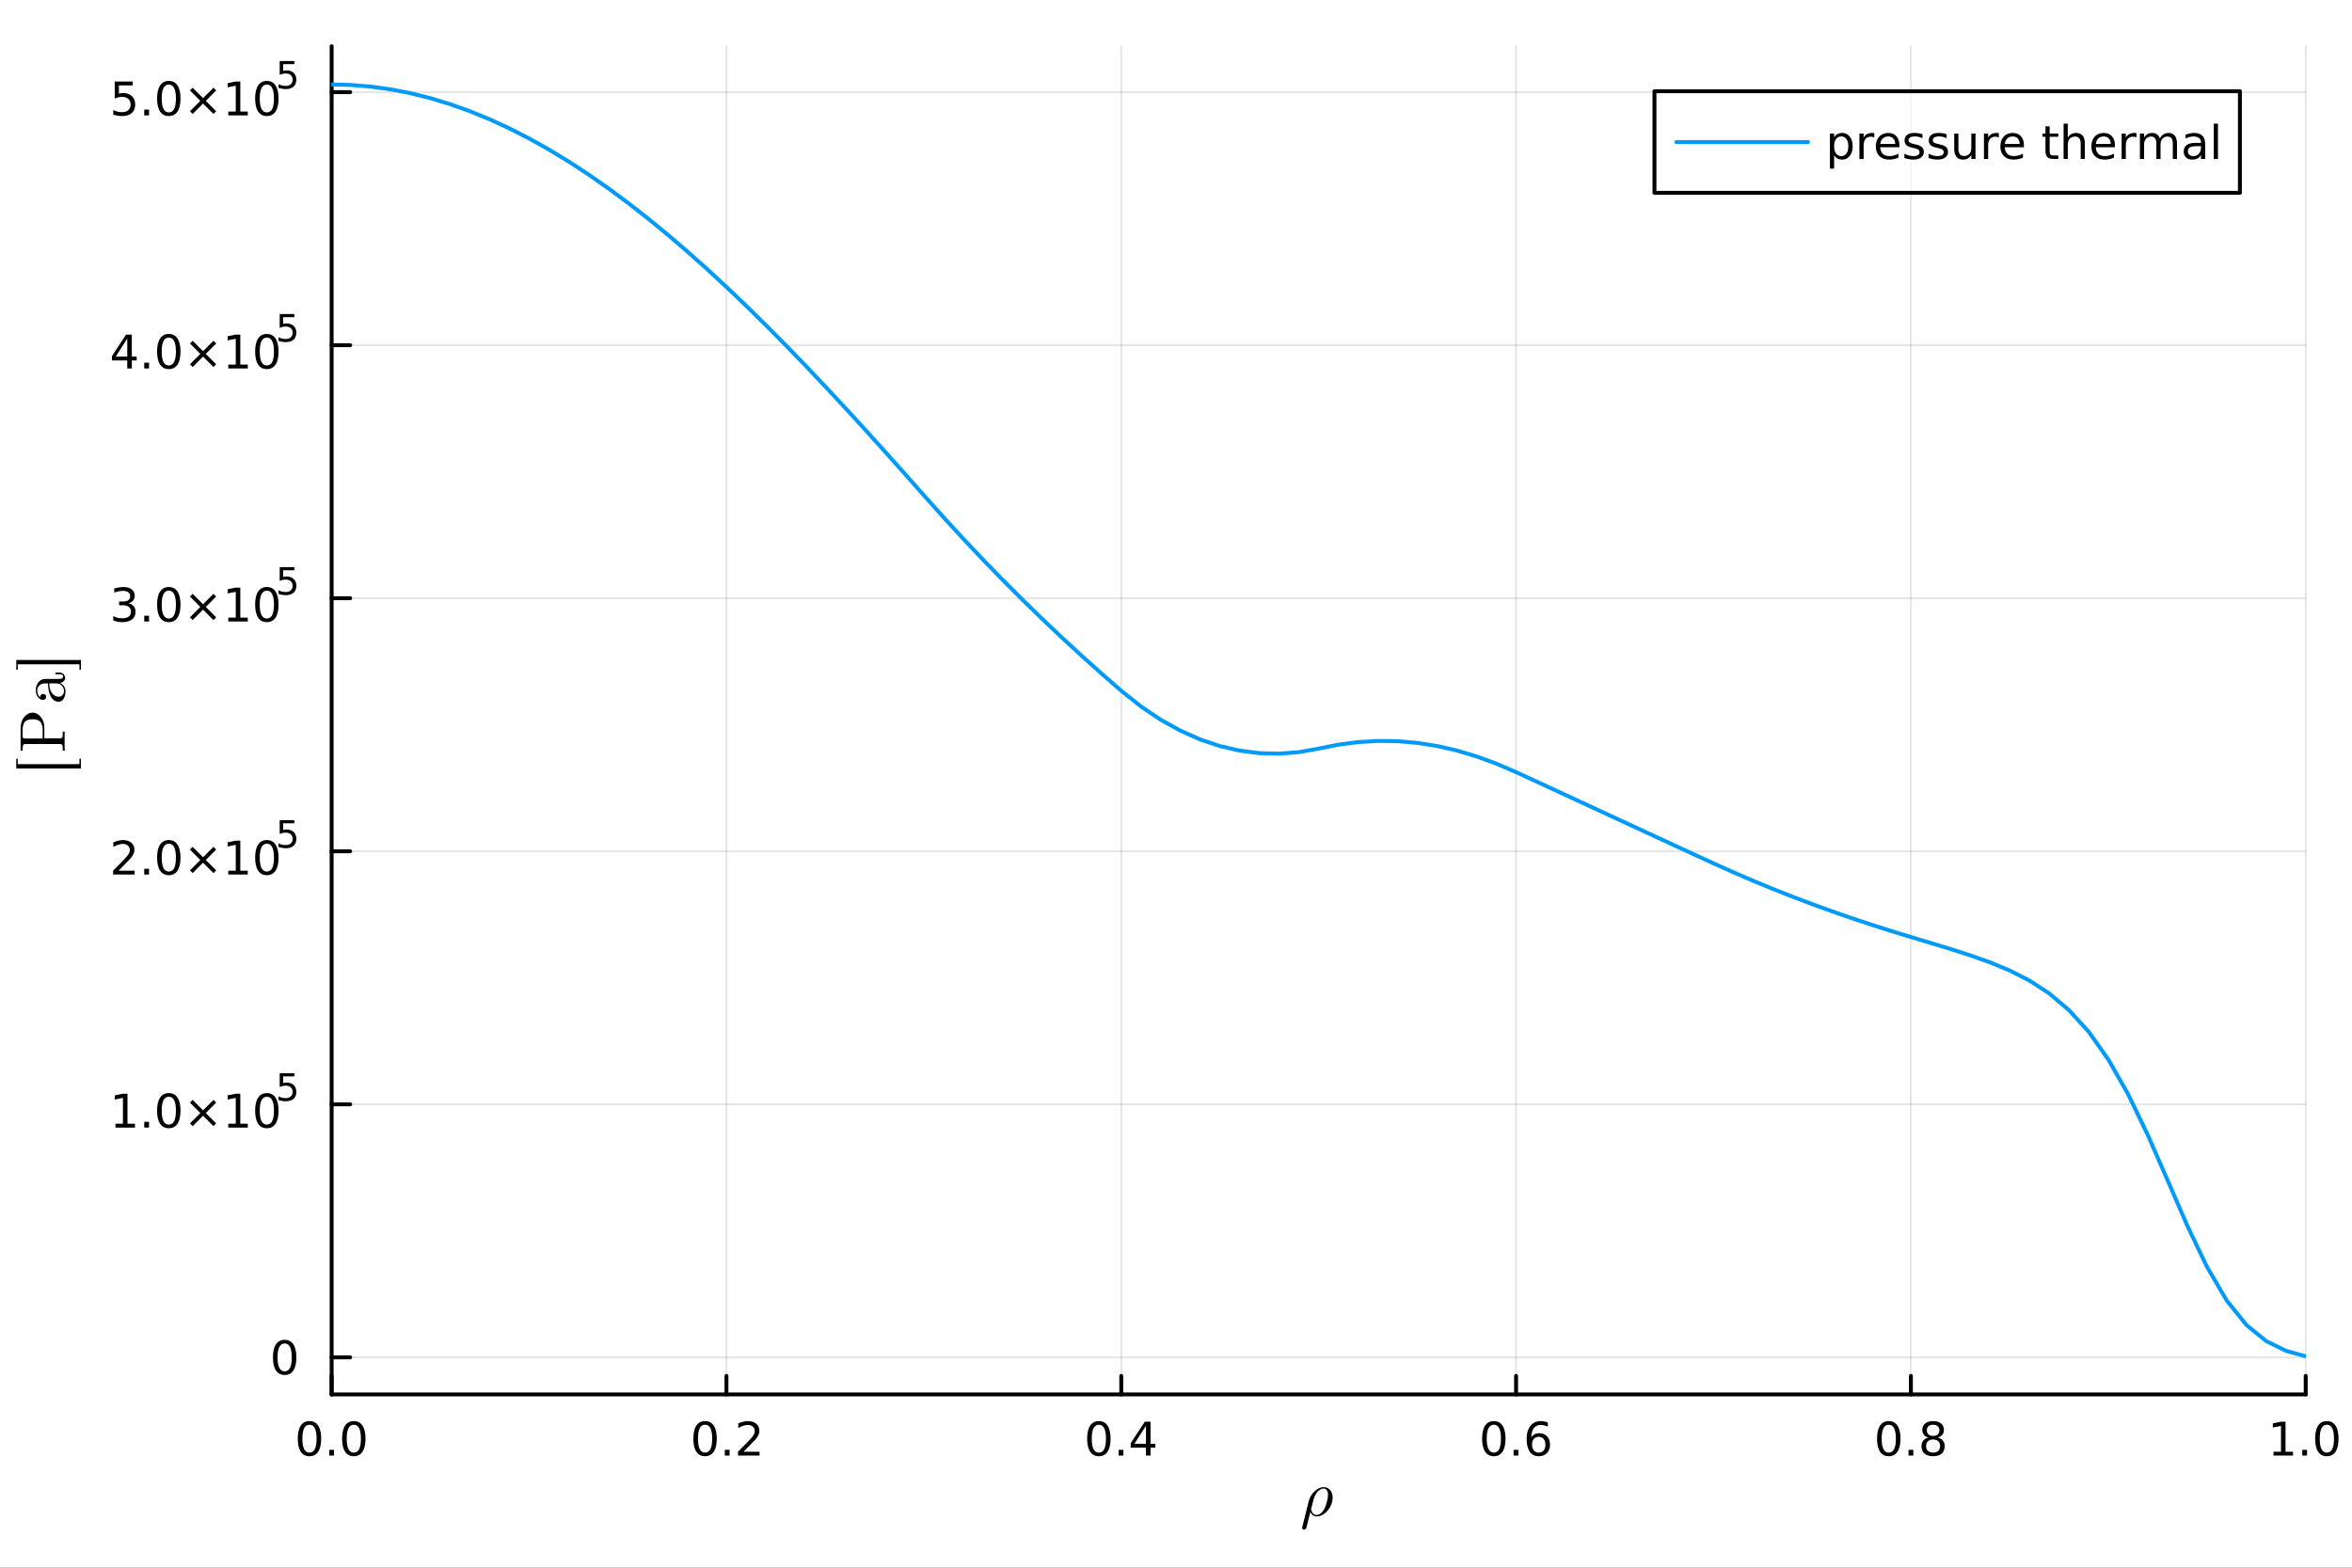 <?xml version="1.0" encoding="utf-8"?>
<svg xmlns="http://www.w3.org/2000/svg" xmlns:xlink="http://www.w3.org/1999/xlink" width="600" height="400" viewBox="0 0 2400 1600">
<rect x="0" y="0" width="2400" height="1600" fill="#333333" stroke="none"/>
<defs>
  <clipPath id="clip850">
    <rect x="0" y="0" width="2400" height="1600"/>
  </clipPath>
</defs>
<path clip-path="url(#clip850)" d="M0 1600 L2400 1600 L2400 0 L0 0  Z" fill="#ffffff" fill-rule="evenodd" fill-opacity="1"/>
<defs>
  <clipPath id="clip851">
    <rect x="480" y="0" width="1681" height="1600"/>
  </clipPath>
</defs>
<path clip-path="url(#clip850)" d="M338.404 1423.18 L2352.76 1423.18 L2352.76 47.244 L338.404 47.244  Z" fill="#ffffff" fill-rule="evenodd" fill-opacity="1"/>
<defs>
  <clipPath id="clip852">
    <rect x="338" y="47" width="2015" height="1377"/>
  </clipPath>
</defs>
<polyline clip-path="url(#clip852)" style="stroke:#000000; stroke-linecap:round; stroke-linejoin:round; stroke-width:2; stroke-opacity:0.1; fill:none" points="338.404,1423.18 338.404,47.244 "/>
<polyline clip-path="url(#clip852)" style="stroke:#000000; stroke-linecap:round; stroke-linejoin:round; stroke-width:2; stroke-opacity:0.1; fill:none" points="741.275,1423.18 741.275,47.244 "/>
<polyline clip-path="url(#clip852)" style="stroke:#000000; stroke-linecap:round; stroke-linejoin:round; stroke-width:2; stroke-opacity:0.1; fill:none" points="1144.15,1423.18 1144.15,47.244 "/>
<polyline clip-path="url(#clip852)" style="stroke:#000000; stroke-linecap:round; stroke-linejoin:round; stroke-width:2; stroke-opacity:0.1; fill:none" points="1547.02,1423.18 1547.02,47.244 "/>
<polyline clip-path="url(#clip852)" style="stroke:#000000; stroke-linecap:round; stroke-linejoin:round; stroke-width:2; stroke-opacity:0.1; fill:none" points="1949.89,1423.18 1949.89,47.244 "/>
<polyline clip-path="url(#clip852)" style="stroke:#000000; stroke-linecap:round; stroke-linejoin:round; stroke-width:2; stroke-opacity:0.1; fill:none" points="2352.76,1423.18 2352.76,47.244 "/>
<polyline clip-path="url(#clip852)" style="stroke:#000000; stroke-linecap:round; stroke-linejoin:round; stroke-width:2; stroke-opacity:0.1; fill:none" points="338.404,1385.35 2352.76,1385.35 "/>
<polyline clip-path="url(#clip852)" style="stroke:#000000; stroke-linecap:round; stroke-linejoin:round; stroke-width:2; stroke-opacity:0.1; fill:none" points="338.404,1127.09 2352.76,1127.09 "/>
<polyline clip-path="url(#clip852)" style="stroke:#000000; stroke-linecap:round; stroke-linejoin:round; stroke-width:2; stroke-opacity:0.1; fill:none" points="338.404,868.83 2352.76,868.83 "/>
<polyline clip-path="url(#clip852)" style="stroke:#000000; stroke-linecap:round; stroke-linejoin:round; stroke-width:2; stroke-opacity:0.1; fill:none" points="338.404,610.569 2352.76,610.569 "/>
<polyline clip-path="url(#clip852)" style="stroke:#000000; stroke-linecap:round; stroke-linejoin:round; stroke-width:2; stroke-opacity:0.1; fill:none" points="338.404,352.307 2352.76,352.307 "/>
<polyline clip-path="url(#clip852)" style="stroke:#000000; stroke-linecap:round; stroke-linejoin:round; stroke-width:2; stroke-opacity:0.1; fill:none" points="338.404,94.046 2352.76,94.046 "/>
<polyline clip-path="url(#clip850)" style="stroke:#000000; stroke-linecap:round; stroke-linejoin:round; stroke-width:4; stroke-opacity:1; fill:none" points="338.404,1423.18 2352.76,1423.18 "/>
<polyline clip-path="url(#clip850)" style="stroke:#000000; stroke-linecap:round; stroke-linejoin:round; stroke-width:4; stroke-opacity:1; fill:none" points="338.404,1423.18 338.404,1404.28 "/>
<polyline clip-path="url(#clip850)" style="stroke:#000000; stroke-linecap:round; stroke-linejoin:round; stroke-width:4; stroke-opacity:1; fill:none" points="741.275,1423.18 741.275,1404.28 "/>
<polyline clip-path="url(#clip850)" style="stroke:#000000; stroke-linecap:round; stroke-linejoin:round; stroke-width:4; stroke-opacity:1; fill:none" points="1144.15,1423.18 1144.15,1404.28 "/>
<polyline clip-path="url(#clip850)" style="stroke:#000000; stroke-linecap:round; stroke-linejoin:round; stroke-width:4; stroke-opacity:1; fill:none" points="1547.02,1423.18 1547.02,1404.28 "/>
<polyline clip-path="url(#clip850)" style="stroke:#000000; stroke-linecap:round; stroke-linejoin:round; stroke-width:4; stroke-opacity:1; fill:none" points="1949.89,1423.18 1949.89,1404.28 "/>
<polyline clip-path="url(#clip850)" style="stroke:#000000; stroke-linecap:round; stroke-linejoin:round; stroke-width:4; stroke-opacity:1; fill:none" points="2352.76,1423.18 2352.76,1404.28 "/>
<path clip-path="url(#clip850)" d="M315.789 1454.1 Q312.178 1454.1 310.349 1457.66 Q308.543 1461.2 308.543 1468.33 Q308.543 1475.44 310.349 1479.01 Q312.178 1482.55 315.789 1482.55 Q319.423 1482.55 321.229 1479.01 Q323.057 1475.44 323.057 1468.33 Q323.057 1461.2 321.229 1457.66 Q319.423 1454.1 315.789 1454.1 M315.789 1450.39 Q321.599 1450.39 324.654 1455 Q327.733 1459.58 327.733 1468.33 Q327.733 1477.06 324.654 1481.67 Q321.599 1486.25 315.789 1486.25 Q309.979 1486.25 306.9 1481.67 Q303.844 1477.06 303.844 1468.33 Q303.844 1459.58 306.9 1455 Q309.979 1450.39 315.789 1450.39 Z" fill="#000000" fill-rule="nonzero" fill-opacity="1" /><path clip-path="url(#clip850)" d="M335.951 1479.7 L340.835 1479.7 L340.835 1485.58 L335.951 1485.58 L335.951 1479.7 Z" fill="#000000" fill-rule="nonzero" fill-opacity="1" /><path clip-path="url(#clip850)" d="M361.02 1454.1 Q357.409 1454.1 355.58 1457.66 Q353.775 1461.2 353.775 1468.33 Q353.775 1475.44 355.58 1479.01 Q357.409 1482.55 361.02 1482.55 Q364.654 1482.55 366.46 1479.01 Q368.289 1475.44 368.289 1468.33 Q368.289 1461.2 366.46 1457.66 Q364.654 1454.1 361.02 1454.1 M361.02 1450.39 Q366.83 1450.39 369.886 1455 Q372.964 1459.58 372.964 1468.33 Q372.964 1477.06 369.886 1481.67 Q366.83 1486.25 361.02 1486.25 Q355.21 1486.25 352.131 1481.67 Q349.076 1477.06 349.076 1468.33 Q349.076 1459.58 352.131 1455 Q355.21 1450.39 361.02 1450.39 Z" fill="#000000" fill-rule="nonzero" fill-opacity="1" /><path clip-path="url(#clip850)" d="M719.458 1454.1 Q715.847 1454.1 714.018 1457.66 Q712.212 1461.2 712.212 1468.33 Q712.212 1475.44 714.018 1479.01 Q715.847 1482.55 719.458 1482.55 Q723.092 1482.55 724.897 1479.01 Q726.726 1475.44 726.726 1468.33 Q726.726 1461.2 724.897 1457.66 Q723.092 1454.1 719.458 1454.1 M719.458 1450.39 Q725.268 1450.39 728.323 1455 Q731.402 1459.58 731.402 1468.33 Q731.402 1477.06 728.323 1481.67 Q725.268 1486.25 719.458 1486.25 Q713.648 1486.25 710.569 1481.67 Q707.513 1477.06 707.513 1468.33 Q707.513 1459.58 710.569 1455 Q713.648 1450.39 719.458 1450.39 Z" fill="#000000" fill-rule="nonzero" fill-opacity="1" /><path clip-path="url(#clip850)" d="M739.62 1479.7 L744.504 1479.7 L744.504 1485.58 L739.62 1485.58 L739.62 1479.7 Z" fill="#000000" fill-rule="nonzero" fill-opacity="1" /><path clip-path="url(#clip850)" d="M758.717 1481.64 L775.036 1481.64 L775.036 1485.58 L753.092 1485.58 L753.092 1481.64 Q755.754 1478.89 760.337 1474.26 Q764.944 1469.61 766.124 1468.27 Q768.369 1465.74 769.249 1464.01 Q770.152 1462.25 770.152 1460.56 Q770.152 1457.8 768.207 1456.07 Q766.286 1454.33 763.184 1454.33 Q760.985 1454.33 758.532 1455.09 Q756.101 1455.86 753.323 1457.41 L753.323 1452.69 Q756.147 1451.55 758.601 1450.97 Q761.055 1450.39 763.092 1450.39 Q768.462 1450.39 771.656 1453.08 Q774.851 1455.77 774.851 1460.26 Q774.851 1462.39 774.041 1464.31 Q773.254 1466.2 771.147 1468.8 Q770.569 1469.47 767.467 1472.69 Q764.365 1475.88 758.717 1481.64 Z" fill="#000000" fill-rule="nonzero" fill-opacity="1" /><path clip-path="url(#clip850)" d="M1121.29 1454.1 Q1117.68 1454.1 1115.85 1457.66 Q1114.04 1461.2 1114.04 1468.33 Q1114.04 1475.44 1115.85 1479.01 Q1117.68 1482.55 1121.29 1482.55 Q1124.92 1482.55 1126.73 1479.01 Q1128.55 1475.44 1128.55 1468.33 Q1128.55 1461.2 1126.73 1457.66 Q1124.92 1454.1 1121.29 1454.1 M1121.29 1450.39 Q1127.1 1450.39 1130.15 1455 Q1133.23 1459.58 1133.23 1468.33 Q1133.23 1477.06 1130.15 1481.67 Q1127.1 1486.25 1121.29 1486.25 Q1115.48 1486.25 1112.4 1481.67 Q1109.34 1477.06 1109.34 1468.33 Q1109.34 1459.58 1112.4 1455 Q1115.48 1450.39 1121.29 1450.39 Z" fill="#000000" fill-rule="nonzero" fill-opacity="1" /><path clip-path="url(#clip850)" d="M1141.45 1479.7 L1146.33 1479.7 L1146.33 1485.58 L1141.45 1485.58 L1141.45 1479.7 Z" fill="#000000" fill-rule="nonzero" fill-opacity="1" /><path clip-path="url(#clip850)" d="M1169.36 1455.09 L1157.56 1473.54 L1169.36 1473.54 L1169.36 1455.09 M1168.14 1451.02 L1174.02 1451.02 L1174.02 1473.54 L1178.95 1473.54 L1178.95 1477.43 L1174.02 1477.43 L1174.02 1485.58 L1169.36 1485.58 L1169.36 1477.43 L1153.76 1477.43 L1153.76 1472.92 L1168.14 1451.02 Z" fill="#000000" fill-rule="nonzero" fill-opacity="1" /><path clip-path="url(#clip850)" d="M1524.32 1454.1 Q1520.71 1454.1 1518.88 1457.66 Q1517.07 1461.2 1517.07 1468.33 Q1517.07 1475.44 1518.88 1479.01 Q1520.71 1482.55 1524.32 1482.55 Q1527.95 1482.55 1529.76 1479.01 Q1531.59 1475.44 1531.59 1468.33 Q1531.59 1461.2 1529.76 1457.66 Q1527.95 1454.1 1524.32 1454.1 M1524.32 1450.39 Q1530.13 1450.39 1533.18 1455 Q1536.26 1459.58 1536.26 1468.33 Q1536.26 1477.06 1533.18 1481.67 Q1530.13 1486.25 1524.32 1486.25 Q1518.51 1486.25 1515.43 1481.67 Q1512.37 1477.06 1512.37 1468.33 Q1512.37 1459.58 1515.43 1455 Q1518.51 1450.39 1524.32 1450.39 Z" fill="#000000" fill-rule="nonzero" fill-opacity="1" /><path clip-path="url(#clip850)" d="M1544.48 1479.7 L1549.36 1479.7 L1549.36 1485.58 L1544.48 1485.58 L1544.48 1479.7 Z" fill="#000000" fill-rule="nonzero" fill-opacity="1" /><path clip-path="url(#clip850)" d="M1570.13 1466.44 Q1566.98 1466.44 1565.13 1468.59 Q1563.3 1470.74 1563.3 1474.49 Q1563.3 1478.22 1565.13 1480.39 Q1566.98 1482.55 1570.13 1482.55 Q1573.28 1482.55 1575.11 1480.39 Q1576.96 1478.22 1576.96 1474.49 Q1576.96 1470.74 1575.11 1468.59 Q1573.28 1466.44 1570.13 1466.44 M1579.41 1451.78 L1579.41 1456.04 Q1577.65 1455.21 1575.85 1454.77 Q1574.06 1454.33 1572.3 1454.33 Q1567.67 1454.33 1565.22 1457.45 Q1562.79 1460.58 1562.44 1466.9 Q1563.81 1464.89 1565.87 1463.82 Q1567.93 1462.73 1570.41 1462.73 Q1575.61 1462.73 1578.62 1465.9 Q1581.66 1469.05 1581.66 1474.49 Q1581.66 1479.82 1578.51 1483.03 Q1575.36 1486.25 1570.13 1486.25 Q1564.13 1486.25 1560.96 1481.67 Q1557.79 1477.06 1557.79 1468.33 Q1557.79 1460.14 1561.68 1455.28 Q1565.57 1450.39 1572.12 1450.39 Q1573.88 1450.39 1575.66 1450.74 Q1577.47 1451.09 1579.41 1451.78 Z" fill="#000000" fill-rule="nonzero" fill-opacity="1" /><path clip-path="url(#clip850)" d="M1927.32 1454.1 Q1923.71 1454.1 1921.88 1457.66 Q1920.07 1461.2 1920.07 1468.33 Q1920.07 1475.44 1921.88 1479.01 Q1923.71 1482.55 1927.32 1482.55 Q1930.95 1482.55 1932.76 1479.01 Q1934.58 1475.44 1934.58 1468.33 Q1934.58 1461.2 1932.76 1457.66 Q1930.95 1454.1 1927.32 1454.1 M1927.32 1450.39 Q1933.13 1450.39 1936.18 1455 Q1939.26 1459.58 1939.26 1468.33 Q1939.26 1477.06 1936.18 1481.67 Q1933.13 1486.25 1927.32 1486.25 Q1921.51 1486.25 1918.43 1481.67 Q1915.37 1477.06 1915.37 1468.33 Q1915.37 1459.58 1918.43 1455 Q1921.51 1450.39 1927.32 1450.39 Z" fill="#000000" fill-rule="nonzero" fill-opacity="1" /><path clip-path="url(#clip850)" d="M1947.48 1479.7 L1952.36 1479.7 L1952.36 1485.58 L1947.48 1485.58 L1947.48 1479.7 Z" fill="#000000" fill-rule="nonzero" fill-opacity="1" /><path clip-path="url(#clip850)" d="M1972.55 1469.17 Q1969.21 1469.17 1967.29 1470.95 Q1965.39 1472.73 1965.39 1475.86 Q1965.39 1478.98 1967.29 1480.77 Q1969.21 1482.55 1972.55 1482.55 Q1975.88 1482.55 1977.8 1480.77 Q1979.72 1478.96 1979.72 1475.86 Q1979.72 1472.73 1977.8 1470.95 Q1975.9 1469.17 1972.55 1469.17 M1967.87 1467.18 Q1964.86 1466.44 1963.17 1464.38 Q1961.51 1462.32 1961.51 1459.35 Q1961.51 1455.21 1964.45 1452.8 Q1967.41 1450.39 1972.55 1450.39 Q1977.71 1450.39 1980.65 1452.8 Q1983.59 1455.21 1983.59 1459.35 Q1983.59 1462.32 1981.9 1464.38 Q1980.23 1466.44 1977.25 1467.18 Q1980.63 1467.96 1982.5 1470.26 Q1984.4 1472.55 1984.4 1475.86 Q1984.4 1480.88 1981.32 1483.57 Q1978.27 1486.25 1972.55 1486.25 Q1966.83 1486.25 1963.75 1483.57 Q1960.7 1480.88 1960.7 1475.86 Q1960.7 1472.55 1962.59 1470.26 Q1964.49 1467.96 1967.87 1467.18 M1966.16 1459.79 Q1966.16 1462.48 1967.83 1463.98 Q1969.52 1465.49 1972.55 1465.49 Q1975.56 1465.49 1977.25 1463.98 Q1978.96 1462.48 1978.96 1459.79 Q1978.96 1457.11 1977.25 1455.6 Q1975.56 1454.1 1972.55 1454.1 Q1969.52 1454.1 1967.83 1455.6 Q1966.16 1457.11 1966.16 1459.79 Z" fill="#000000" fill-rule="nonzero" fill-opacity="1" /><path clip-path="url(#clip850)" d="M2319.91 1481.64 L2327.55 1481.64 L2327.55 1455.28 L2319.24 1456.95 L2319.24 1452.69 L2327.5 1451.02 L2332.18 1451.02 L2332.18 1481.64 L2339.82 1481.64 L2339.82 1485.58 L2319.91 1485.58 L2319.91 1481.64 Z" fill="#000000" fill-rule="nonzero" fill-opacity="1" /><path clip-path="url(#clip850)" d="M2349.26 1479.7 L2354.14 1479.7 L2354.14 1485.58 L2349.26 1485.58 L2349.26 1479.7 Z" fill="#000000" fill-rule="nonzero" fill-opacity="1" /><path clip-path="url(#clip850)" d="M2374.33 1454.1 Q2370.72 1454.1 2368.89 1457.66 Q2367.08 1461.2 2367.08 1468.33 Q2367.08 1475.44 2368.89 1479.01 Q2370.72 1482.55 2374.33 1482.55 Q2377.96 1482.55 2379.77 1479.01 Q2381.6 1475.44 2381.6 1468.33 Q2381.6 1461.2 2379.77 1457.66 Q2377.96 1454.1 2374.33 1454.1 M2374.33 1450.39 Q2380.14 1450.39 2383.2 1455 Q2386.27 1459.58 2386.27 1468.33 Q2386.27 1477.06 2383.2 1481.67 Q2380.14 1486.25 2374.33 1486.25 Q2368.52 1486.25 2365.44 1481.67 Q2362.39 1477.06 2362.39 1468.33 Q2362.39 1459.58 2365.44 1455 Q2368.52 1450.39 2374.33 1450.39 Z" fill="#000000" fill-rule="nonzero" fill-opacity="1" /><path clip-path="url(#clip850)" d="M1359.85 1528.53 Q1359.85 1533.3 1357.4 1537.78 Q1354.99 1542.25 1351.19 1544.96 Q1347.42 1547.66 1343.62 1547.66 Q1339.33 1547.66 1337.11 1543.22 Q1333.09 1559.35 1332.86 1559.77 Q1331.93 1561.16 1330.57 1561.16 Q1329.74 1561.16 1329.22 1560.64 Q1328.71 1560.16 1328.71 1559.39 Q1328.74 1559.13 1328.93 1558.32 L1335.37 1532.4 Q1336.85 1526.38 1341.33 1522.09 Q1345.84 1517.78 1350.67 1517.78 Q1354.5 1517.78 1357.18 1520.64 Q1359.85 1523.51 1359.85 1528.53 M1355.11 1525.7 Q1355.11 1522.48 1353.83 1520.87 Q1352.54 1519.23 1350.54 1519.23 Q1348.71 1519.23 1346.48 1520.71 Q1344.29 1522.19 1342.36 1525.47 Q1341.33 1527.37 1340.59 1529.72 Q1339.85 1532.08 1338.4 1537.87 Q1337.88 1540.19 1337.88 1540.32 Q1337.88 1540.58 1338.01 1541.16 Q1338.17 1541.74 1338.56 1542.64 Q1338.98 1543.51 1339.56 1544.28 Q1340.14 1545.05 1341.2 1545.63 Q1342.26 1546.18 1343.55 1546.18 Q1345.55 1546.18 1347.68 1544.57 Q1349.83 1542.93 1351.41 1539.93 Q1352.73 1537.52 1353.92 1532.98 Q1355.11 1528.4 1355.11 1525.7 Z" fill="#000000" fill-rule="nonzero" fill-opacity="1" /><polyline clip-path="url(#clip850)" style="stroke:#000000; stroke-linecap:round; stroke-linejoin:round; stroke-width:4; stroke-opacity:1; fill:none" points="338.404,1423.18 338.404,47.244 "/>
<polyline clip-path="url(#clip850)" style="stroke:#000000; stroke-linecap:round; stroke-linejoin:round; stroke-width:4; stroke-opacity:1; fill:none" points="338.404,1385.35 357.302,1385.35 "/>
<polyline clip-path="url(#clip850)" style="stroke:#000000; stroke-linecap:round; stroke-linejoin:round; stroke-width:4; stroke-opacity:1; fill:none" points="338.404,1127.09 357.302,1127.09 "/>
<polyline clip-path="url(#clip850)" style="stroke:#000000; stroke-linecap:round; stroke-linejoin:round; stroke-width:4; stroke-opacity:1; fill:none" points="338.404,868.83 357.302,868.83 "/>
<polyline clip-path="url(#clip850)" style="stroke:#000000; stroke-linecap:round; stroke-linejoin:round; stroke-width:4; stroke-opacity:1; fill:none" points="338.404,610.569 357.302,610.569 "/>
<polyline clip-path="url(#clip850)" style="stroke:#000000; stroke-linecap:round; stroke-linejoin:round; stroke-width:4; stroke-opacity:1; fill:none" points="338.404,352.307 357.302,352.307 "/>
<polyline clip-path="url(#clip850)" style="stroke:#000000; stroke-linecap:round; stroke-linejoin:round; stroke-width:4; stroke-opacity:1; fill:none" points="338.404,94.046 357.302,94.046 "/>
<path clip-path="url(#clip850)" d="M290.46 1371.15 Q286.849 1371.15 285.02 1374.72 Q283.215 1378.26 283.215 1385.39 Q283.215 1392.49 285.02 1396.06 Q286.849 1399.6 290.46 1399.6 Q294.094 1399.6 295.9 1396.06 Q297.729 1392.49 297.729 1385.39 Q297.729 1378.26 295.9 1374.72 Q294.094 1371.15 290.46 1371.15 M290.46 1367.45 Q296.27 1367.45 299.326 1372.05 Q302.404 1376.64 302.404 1385.39 Q302.404 1394.11 299.326 1398.72 Q296.27 1403.3 290.46 1403.3 Q284.65 1403.3 281.571 1398.72 Q278.516 1394.11 278.516 1385.39 Q278.516 1376.64 281.571 1372.05 Q284.65 1367.45 290.46 1367.45 Z" fill="#000000" fill-rule="nonzero" fill-opacity="1" /><path clip-path="url(#clip850)" d="M117.825 1146.88 L125.464 1146.88 L125.464 1120.52 L117.154 1122.19 L117.154 1117.93 L125.418 1116.26 L130.093 1116.26 L130.093 1146.88 L137.732 1146.88 L137.732 1150.82 L117.825 1150.82 L117.825 1146.88 Z" fill="#000000" fill-rule="nonzero" fill-opacity="1" /><path clip-path="url(#clip850)" d="M147.177 1144.94 L152.061 1144.94 L152.061 1150.82 L147.177 1150.82 L147.177 1144.94 Z" fill="#000000" fill-rule="nonzero" fill-opacity="1" /><path clip-path="url(#clip850)" d="M172.246 1119.34 Q168.635 1119.34 166.806 1122.9 Q165.001 1126.44 165.001 1133.57 Q165.001 1140.68 166.806 1144.25 Q168.635 1147.79 172.246 1147.79 Q175.88 1147.79 177.686 1144.25 Q179.514 1140.68 179.514 1133.57 Q179.514 1126.44 177.686 1122.9 Q175.88 1119.34 172.246 1119.34 M172.246 1115.63 Q178.056 1115.63 181.112 1120.24 Q184.19 1124.82 184.19 1133.57 Q184.19 1142.3 181.112 1146.91 Q178.056 1151.49 172.246 1151.49 Q166.436 1151.49 163.357 1146.91 Q160.302 1142.3 160.302 1133.57 Q160.302 1124.82 163.357 1120.24 Q166.436 1115.63 172.246 1115.63 Z" fill="#000000" fill-rule="nonzero" fill-opacity="1" /><path clip-path="url(#clip850)" d="M220.579 1125.36 L210 1135.98 L220.579 1146.56 L217.824 1149.36 L207.199 1138.74 L196.575 1149.36 L193.843 1146.56 L204.399 1135.98 L193.843 1125.36 L196.575 1122.56 L207.199 1133.18 L217.824 1122.56 L220.579 1125.36 Z" fill="#000000" fill-rule="nonzero" fill-opacity="1" /><path clip-path="url(#clip850)" d="M232.94 1146.88 L240.579 1146.88 L240.579 1120.52 L232.269 1122.19 L232.269 1117.93 L240.533 1116.26 L245.209 1116.26 L245.209 1146.88 L252.847 1146.88 L252.847 1150.82 L232.94 1150.82 L232.94 1146.88 Z" fill="#000000" fill-rule="nonzero" fill-opacity="1" /><path clip-path="url(#clip850)" d="M272.292 1119.34 Q268.681 1119.34 266.852 1122.9 Q265.046 1126.44 265.046 1133.57 Q265.046 1140.68 266.852 1144.25 Q268.681 1147.79 272.292 1147.79 Q275.926 1147.79 277.732 1144.25 Q279.56 1140.68 279.56 1133.57 Q279.56 1126.44 277.732 1122.9 Q275.926 1119.34 272.292 1119.34 M272.292 1115.63 Q278.102 1115.63 281.157 1120.24 Q284.236 1124.82 284.236 1133.57 Q284.236 1142.3 281.157 1146.91 Q278.102 1151.49 272.292 1151.49 Q266.482 1151.49 263.403 1146.91 Q260.347 1142.3 260.347 1133.57 Q260.347 1124.82 263.403 1120.24 Q266.482 1115.63 272.292 1115.63 Z" fill="#000000" fill-rule="nonzero" fill-opacity="1" /><path clip-path="url(#clip850)" d="M285.421 1095.33 L300.336 1095.33 L300.336 1098.53 L288.9 1098.53 L288.9 1105.41 Q289.728 1105.13 290.556 1105 Q291.383 1104.85 292.211 1104.85 Q296.913 1104.85 299.658 1107.42 Q302.404 1110 302.404 1114.4 Q302.404 1118.93 299.583 1121.45 Q296.762 1123.95 291.628 1123.95 Q289.86 1123.95 288.016 1123.65 Q286.192 1123.35 284.236 1122.75 L284.236 1118.93 Q285.929 1119.85 287.734 1120.31 Q289.54 1120.76 291.552 1120.76 Q294.806 1120.76 296.706 1119.05 Q298.605 1117.33 298.605 1114.4 Q298.605 1111.47 296.706 1109.75 Q294.806 1108.04 291.552 1108.04 Q290.029 1108.04 288.505 1108.38 Q287.001 1108.72 285.421 1109.43 L285.421 1095.33 Z" fill="#000000" fill-rule="nonzero" fill-opacity="1" /><path clip-path="url(#clip850)" d="M121.043 888.623 L137.362 888.623 L137.362 892.558 L115.418 892.558 L115.418 888.623 Q118.08 885.868 122.663 881.238 Q127.269 876.586 128.45 875.243 Q130.695 872.72 131.575 870.984 Q132.478 869.224 132.478 867.535 Q132.478 864.78 130.533 863.044 Q128.612 861.308 125.51 861.308 Q123.311 861.308 120.857 862.072 Q118.427 862.836 115.649 864.387 L115.649 859.664 Q118.473 858.53 120.927 857.951 Q123.38 857.373 125.418 857.373 Q130.788 857.373 133.982 860.058 Q137.177 862.743 137.177 867.234 Q137.177 869.363 136.367 871.285 Q135.579 873.183 133.473 875.775 Q132.894 876.447 129.792 879.664 Q126.691 882.859 121.043 888.623 Z" fill="#000000" fill-rule="nonzero" fill-opacity="1" /><path clip-path="url(#clip850)" d="M147.177 886.678 L152.061 886.678 L152.061 892.558 L147.177 892.558 L147.177 886.678 Z" fill="#000000" fill-rule="nonzero" fill-opacity="1" /><path clip-path="url(#clip850)" d="M172.246 861.076 Q168.635 861.076 166.806 864.641 Q165.001 868.183 165.001 875.312 Q165.001 882.419 166.806 885.984 Q168.635 889.525 172.246 889.525 Q175.88 889.525 177.686 885.984 Q179.514 882.419 179.514 875.312 Q179.514 868.183 177.686 864.641 Q175.88 861.076 172.246 861.076 M172.246 857.373 Q178.056 857.373 181.112 861.979 Q184.19 866.562 184.19 875.312 Q184.19 884.039 181.112 888.646 Q178.056 893.229 172.246 893.229 Q166.436 893.229 163.357 888.646 Q160.302 884.039 160.302 875.312 Q160.302 866.562 163.357 861.979 Q166.436 857.373 172.246 857.373 Z" fill="#000000" fill-rule="nonzero" fill-opacity="1" /><path clip-path="url(#clip850)" d="M220.579 867.095 L210 877.72 L220.579 888.298 L217.824 891.099 L207.199 880.474 L196.575 891.099 L193.843 888.298 L204.399 877.72 L193.843 867.095 L196.575 864.294 L207.199 874.919 L217.824 864.294 L220.579 867.095 Z" fill="#000000" fill-rule="nonzero" fill-opacity="1" /><path clip-path="url(#clip850)" d="M232.94 888.623 L240.579 888.623 L240.579 862.257 L232.269 863.924 L232.269 859.664 L240.533 857.998 L245.209 857.998 L245.209 888.623 L252.847 888.623 L252.847 892.558 L232.94 892.558 L232.94 888.623 Z" fill="#000000" fill-rule="nonzero" fill-opacity="1" /><path clip-path="url(#clip850)" d="M272.292 861.076 Q268.681 861.076 266.852 864.641 Q265.046 868.183 265.046 875.312 Q265.046 882.419 266.852 885.984 Q268.681 889.525 272.292 889.525 Q275.926 889.525 277.732 885.984 Q279.56 882.419 279.56 875.312 Q279.56 868.183 277.732 864.641 Q275.926 861.076 272.292 861.076 M272.292 857.373 Q278.102 857.373 281.157 861.979 Q284.236 866.562 284.236 875.312 Q284.236 884.039 281.157 888.646 Q278.102 893.229 272.292 893.229 Q266.482 893.229 263.403 888.646 Q260.347 884.039 260.347 875.312 Q260.347 866.562 263.403 861.979 Q266.482 857.373 272.292 857.373 Z" fill="#000000" fill-rule="nonzero" fill-opacity="1" /><path clip-path="url(#clip850)" d="M285.421 837.067 L300.336 837.067 L300.336 840.265 L288.9 840.265 L288.9 847.148 Q289.728 846.866 290.556 846.734 Q291.383 846.584 292.211 846.584 Q296.913 846.584 299.658 849.161 Q302.404 851.737 302.404 856.138 Q302.404 860.671 299.583 863.191 Q296.762 865.693 291.628 865.693 Q289.86 865.693 288.016 865.392 Q286.192 865.091 284.236 864.489 L284.236 860.671 Q285.929 861.593 287.734 862.044 Q289.54 862.495 291.552 862.495 Q294.806 862.495 296.706 860.784 Q298.605 859.072 298.605 856.138 Q298.605 853.204 296.706 851.493 Q294.806 849.781 291.552 849.781 Q290.029 849.781 288.505 850.12 Q287.001 850.458 285.421 851.173 L285.421 837.067 Z" fill="#000000" fill-rule="nonzero" fill-opacity="1" /><path clip-path="url(#clip850)" d="M131.181 615.662 Q134.538 616.38 136.413 618.648 Q138.311 620.917 138.311 624.25 Q138.311 629.366 134.792 632.167 Q131.274 634.968 124.793 634.968 Q122.617 634.968 120.302 634.528 Q118.01 634.111 115.556 633.255 L115.556 628.741 Q117.501 629.875 119.816 630.454 Q122.13 631.032 124.654 631.032 Q129.052 631.032 131.343 629.296 Q133.658 627.56 133.658 624.25 Q133.658 621.194 131.505 619.481 Q129.376 617.745 125.556 617.745 L121.529 617.745 L121.529 613.903 L125.742 613.903 Q129.191 613.903 131.019 612.537 Q132.848 611.148 132.848 608.556 Q132.848 605.894 130.95 604.482 Q129.075 603.046 125.556 603.046 Q123.635 603.046 121.436 603.463 Q119.237 603.88 116.598 604.759 L116.598 600.593 Q119.26 599.852 121.575 599.482 Q123.913 599.111 125.973 599.111 Q131.297 599.111 134.399 601.542 Q137.501 603.949 137.501 608.07 Q137.501 610.94 135.857 612.931 Q134.214 614.898 131.181 615.662 Z" fill="#000000" fill-rule="nonzero" fill-opacity="1" /><path clip-path="url(#clip850)" d="M147.177 628.417 L152.061 628.417 L152.061 634.296 L147.177 634.296 L147.177 628.417 Z" fill="#000000" fill-rule="nonzero" fill-opacity="1" /><path clip-path="url(#clip850)" d="M172.246 602.815 Q168.635 602.815 166.806 606.38 Q165.001 609.921 165.001 617.051 Q165.001 624.157 166.806 627.722 Q168.635 631.264 172.246 631.264 Q175.88 631.264 177.686 627.722 Q179.514 624.157 179.514 617.051 Q179.514 609.921 177.686 606.38 Q175.88 602.815 172.246 602.815 M172.246 599.111 Q178.056 599.111 181.112 603.718 Q184.19 608.301 184.19 617.051 Q184.19 625.778 181.112 630.384 Q178.056 634.968 172.246 634.968 Q166.436 634.968 163.357 630.384 Q160.302 625.778 160.302 617.051 Q160.302 608.301 163.357 603.718 Q166.436 599.111 172.246 599.111 Z" fill="#000000" fill-rule="nonzero" fill-opacity="1" /><path clip-path="url(#clip850)" d="M220.579 608.833 L210 619.458 L220.579 630.037 L217.824 632.838 L207.199 622.213 L196.575 632.838 L193.843 630.037 L204.399 619.458 L193.843 608.833 L196.575 606.032 L207.199 616.657 L217.824 606.032 L220.579 608.833 Z" fill="#000000" fill-rule="nonzero" fill-opacity="1" /><path clip-path="url(#clip850)" d="M232.94 630.361 L240.579 630.361 L240.579 603.995 L232.269 605.662 L232.269 601.403 L240.533 599.736 L245.209 599.736 L245.209 630.361 L252.847 630.361 L252.847 634.296 L232.94 634.296 L232.94 630.361 Z" fill="#000000" fill-rule="nonzero" fill-opacity="1" /><path clip-path="url(#clip850)" d="M272.292 602.815 Q268.681 602.815 266.852 606.38 Q265.046 609.921 265.046 617.051 Q265.046 624.157 266.852 627.722 Q268.681 631.264 272.292 631.264 Q275.926 631.264 277.732 627.722 Q279.56 624.157 279.56 617.051 Q279.56 609.921 277.732 606.38 Q275.926 602.815 272.292 602.815 M272.292 599.111 Q278.102 599.111 281.157 603.718 Q284.236 608.301 284.236 617.051 Q284.236 625.778 281.157 630.384 Q278.102 634.968 272.292 634.968 Q266.482 634.968 263.403 630.384 Q260.347 625.778 260.347 617.051 Q260.347 608.301 263.403 603.718 Q266.482 599.111 272.292 599.111 Z" fill="#000000" fill-rule="nonzero" fill-opacity="1" /><path clip-path="url(#clip850)" d="M285.421 578.806 L300.336 578.806 L300.336 582.003 L288.9 582.003 L288.9 588.887 Q289.728 588.605 290.556 588.473 Q291.383 588.323 292.211 588.323 Q296.913 588.323 299.658 590.899 Q302.404 593.476 302.404 597.877 Q302.404 602.41 299.583 604.93 Q296.762 607.431 291.628 607.431 Q289.86 607.431 288.016 607.13 Q286.192 606.829 284.236 606.228 L284.236 602.41 Q285.929 603.331 287.734 603.783 Q289.54 604.234 291.552 604.234 Q294.806 604.234 296.706 602.522 Q298.605 600.811 298.605 597.877 Q298.605 594.943 296.706 593.231 Q294.806 591.52 291.552 591.52 Q290.029 591.52 288.505 591.858 Q287.001 592.197 285.421 592.912 L285.421 578.806 Z" fill="#000000" fill-rule="nonzero" fill-opacity="1" /><path clip-path="url(#clip850)" d="M129.862 345.549 L118.056 363.998 L129.862 363.998 L129.862 345.549 M128.635 341.475 L134.515 341.475 L134.515 363.998 L139.445 363.998 L139.445 367.887 L134.515 367.887 L134.515 376.035 L129.862 376.035 L129.862 367.887 L114.26 367.887 L114.26 363.373 L128.635 341.475 Z" fill="#000000" fill-rule="nonzero" fill-opacity="1" /><path clip-path="url(#clip850)" d="M147.177 370.155 L152.061 370.155 L152.061 376.035 L147.177 376.035 L147.177 370.155 Z" fill="#000000" fill-rule="nonzero" fill-opacity="1" /><path clip-path="url(#clip850)" d="M172.246 344.553 Q168.635 344.553 166.806 348.118 Q165.001 351.66 165.001 358.789 Q165.001 365.896 166.806 369.461 Q168.635 373.002 172.246 373.002 Q175.88 373.002 177.686 369.461 Q179.514 365.896 179.514 358.789 Q179.514 351.66 177.686 348.118 Q175.88 344.553 172.246 344.553 M172.246 340.85 Q178.056 340.85 181.112 345.456 Q184.19 350.04 184.19 358.789 Q184.19 367.516 181.112 372.123 Q178.056 376.706 172.246 376.706 Q166.436 376.706 163.357 372.123 Q160.302 367.516 160.302 358.789 Q160.302 350.04 163.357 345.456 Q166.436 340.85 172.246 340.85 Z" fill="#000000" fill-rule="nonzero" fill-opacity="1" /><path clip-path="url(#clip850)" d="M220.579 350.572 L210 361.197 L220.579 371.776 L217.824 374.576 L207.199 363.952 L196.575 374.576 L193.843 371.776 L204.399 361.197 L193.843 350.572 L196.575 347.771 L207.199 358.396 L217.824 347.771 L220.579 350.572 Z" fill="#000000" fill-rule="nonzero" fill-opacity="1" /><path clip-path="url(#clip850)" d="M232.94 372.1 L240.579 372.1 L240.579 345.734 L232.269 347.401 L232.269 343.141 L240.533 341.475 L245.209 341.475 L245.209 372.1 L252.847 372.1 L252.847 376.035 L232.94 376.035 L232.94 372.1 Z" fill="#000000" fill-rule="nonzero" fill-opacity="1" /><path clip-path="url(#clip850)" d="M272.292 344.553 Q268.681 344.553 266.852 348.118 Q265.046 351.66 265.046 358.789 Q265.046 365.896 266.852 369.461 Q268.681 373.002 272.292 373.002 Q275.926 373.002 277.732 369.461 Q279.56 365.896 279.56 358.789 Q279.56 351.66 277.732 348.118 Q275.926 344.553 272.292 344.553 M272.292 340.85 Q278.102 340.85 281.157 345.456 Q284.236 350.04 284.236 358.789 Q284.236 367.516 281.157 372.123 Q278.102 376.706 272.292 376.706 Q266.482 376.706 263.403 372.123 Q260.347 367.516 260.347 358.789 Q260.347 350.04 263.403 345.456 Q266.482 340.85 272.292 340.85 Z" fill="#000000" fill-rule="nonzero" fill-opacity="1" /><path clip-path="url(#clip850)" d="M285.421 320.544 L300.336 320.544 L300.336 323.742 L288.9 323.742 L288.9 330.625 Q289.728 330.343 290.556 330.212 Q291.383 330.061 292.211 330.061 Q296.913 330.061 299.658 332.638 Q302.404 335.214 302.404 339.615 Q302.404 344.148 299.583 346.668 Q296.762 349.17 291.628 349.17 Q289.86 349.17 288.016 348.869 Q286.192 348.568 284.236 347.966 L284.236 344.148 Q285.929 345.07 287.734 345.521 Q289.54 345.972 291.552 345.972 Q294.806 345.972 296.706 344.261 Q298.605 342.549 298.605 339.615 Q298.605 336.681 296.706 334.97 Q294.806 333.258 291.552 333.258 Q290.029 333.258 288.505 333.597 Q287.001 333.936 285.421 334.65 L285.421 320.544 Z" fill="#000000" fill-rule="nonzero" fill-opacity="1" /><path clip-path="url(#clip850)" d="M117.061 83.213 L135.417 83.213 L135.417 87.148 L121.343 87.148 L121.343 95.621 Q122.362 95.273 123.38 95.111 Q124.399 94.926 125.418 94.926 Q131.205 94.926 134.584 98.097 Q137.964 101.269 137.964 106.685 Q137.964 112.264 134.492 115.366 Q131.019 118.445 124.7 118.445 Q122.524 118.445 120.255 118.074 Q118.01 117.704 115.603 116.963 L115.603 112.264 Q117.686 113.398 119.908 113.954 Q122.13 114.509 124.607 114.509 Q128.612 114.509 130.95 112.403 Q133.288 110.297 133.288 106.685 Q133.288 103.074 130.95 100.968 Q128.612 98.861 124.607 98.861 Q122.732 98.861 120.857 99.278 Q119.006 99.695 117.061 100.574 L117.061 83.213 Z" fill="#000000" fill-rule="nonzero" fill-opacity="1" /><path clip-path="url(#clip850)" d="M147.177 111.894 L152.061 111.894 L152.061 117.773 L147.177 117.773 L147.177 111.894 Z" fill="#000000" fill-rule="nonzero" fill-opacity="1" /><path clip-path="url(#clip850)" d="M172.246 86.292 Q168.635 86.292 166.806 89.857 Q165.001 93.398 165.001 100.528 Q165.001 107.634 166.806 111.199 Q168.635 114.741 172.246 114.741 Q175.88 114.741 177.686 111.199 Q179.514 107.634 179.514 100.528 Q179.514 93.398 177.686 89.857 Q175.88 86.292 172.246 86.292 M172.246 82.588 Q178.056 82.588 181.112 87.195 Q184.19 91.778 184.19 100.528 Q184.19 109.255 181.112 113.861 Q178.056 118.445 172.246 118.445 Q166.436 118.445 163.357 113.861 Q160.302 109.255 160.302 100.528 Q160.302 91.778 163.357 87.195 Q166.436 82.588 172.246 82.588 Z" fill="#000000" fill-rule="nonzero" fill-opacity="1" /><path clip-path="url(#clip850)" d="M220.579 92.311 L210 102.935 L220.579 113.514 L217.824 116.315 L207.199 105.69 L196.575 116.315 L193.843 113.514 L204.399 102.935 L193.843 92.311 L196.575 89.51 L207.199 100.135 L217.824 89.51 L220.579 92.311 Z" fill="#000000" fill-rule="nonzero" fill-opacity="1" /><path clip-path="url(#clip850)" d="M232.94 113.838 L240.579 113.838 L240.579 87.473 L232.269 89.139 L232.269 84.88 L240.533 83.213 L245.209 83.213 L245.209 113.838 L252.847 113.838 L252.847 117.773 L232.94 117.773 L232.94 113.838 Z" fill="#000000" fill-rule="nonzero" fill-opacity="1" /><path clip-path="url(#clip850)" d="M272.292 86.292 Q268.681 86.292 266.852 89.857 Q265.046 93.398 265.046 100.528 Q265.046 107.634 266.852 111.199 Q268.681 114.741 272.292 114.741 Q275.926 114.741 277.732 111.199 Q279.56 107.634 279.56 100.528 Q279.56 93.398 277.732 89.857 Q275.926 86.292 272.292 86.292 M272.292 82.588 Q278.102 82.588 281.157 87.195 Q284.236 91.778 284.236 100.528 Q284.236 109.255 281.157 113.861 Q278.102 118.445 272.292 118.445 Q266.482 118.445 263.403 113.861 Q260.347 109.255 260.347 100.528 Q260.347 91.778 263.403 87.195 Q266.482 82.588 272.292 82.588 Z" fill="#000000" fill-rule="nonzero" fill-opacity="1" /><path clip-path="url(#clip850)" d="M285.421 62.283 L300.336 62.283 L300.336 65.48 L288.9 65.48 L288.9 72.364 Q289.728 72.082 290.556 71.95 Q291.383 71.8 292.211 71.8 Q296.913 71.8 299.658 74.376 Q302.404 76.953 302.404 81.354 Q302.404 85.887 299.583 88.407 Q296.762 90.908 291.628 90.908 Q289.86 90.908 288.016 90.607 Q286.192 90.306 284.236 89.705 L284.236 85.887 Q285.929 86.808 287.734 87.26 Q289.54 87.711 291.552 87.711 Q294.806 87.711 296.706 85.999 Q298.605 84.288 298.605 81.354 Q298.605 78.42 296.706 76.709 Q294.806 74.997 291.552 74.997 Q290.029 74.997 288.505 75.335 Q287.001 75.674 285.421 76.389 L285.421 62.283 Z" fill="#000000" fill-rule="nonzero" fill-opacity="1" /><path clip-path="url(#clip850)" d="M82.573 784.322 L16.616 784.322 L16.616 774.37 L18.13 774.37 L18.13 779.91 L81.06 779.91 L81.06 774.37 L82.573 774.37 L82.573 784.322 Z" fill="#000000" fill-rule="nonzero" fill-opacity="1" /><path clip-path="url(#clip850)" d="M66.084 766.172 L64.055 766.172 L64.055 764.594 Q64.055 761.019 63.475 760.214 Q62.864 759.376 60.931 759.376 L26.181 759.376 Q24.281 759.376 23.701 760.214 Q23.089 761.051 23.089 764.594 L23.089 766.172 L21.028 766.172 L21.028 742.887 Q21.028 736.22 24.7 731.776 Q28.371 727.331 33.298 727.331 Q38.194 727.331 41.736 731.872 Q45.247 736.381 45.247 742.372 L45.247 753.515 L60.931 753.515 Q62.831 753.515 63.443 752.71 Q64.055 751.872 64.055 748.297 L64.055 746.719 L66.084 746.719 Q65.891 749.038 65.891 756.478 Q65.891 763.853 66.084 766.172 M43.54 753.708 L43.54 744.626 Q43.54 741.663 42.703 739.505 Q41.865 737.347 40.867 736.381 Q39.836 735.383 38.194 734.835 Q36.519 734.256 35.617 734.191 Q34.683 734.127 33.298 734.127 Q31.849 734.127 30.948 734.191 Q30.014 734.256 28.371 734.835 Q26.696 735.383 25.698 736.381 Q24.667 737.347 23.894 739.505 Q23.089 741.631 23.089 744.626 L23.089 750.487 Q23.089 752.742 23.54 753.225 Q23.991 753.708 25.73 753.708 L43.54 753.708 Z" fill="#000000" fill-rule="nonzero" fill-opacity="1" /><path clip-path="url(#clip850)" d="M59.804 716.196 Q54.2 716.196 51.237 709.594 Q49.337 705.632 48.854 697.452 L46.438 697.452 Q42.348 697.452 40.191 699.61 Q38.001 701.736 38.001 704.441 Q38.001 709.272 41.028 711.591 Q41.092 709.626 42.091 708.917 Q43.057 708.209 44.055 708.209 Q45.376 708.209 46.245 709.046 Q47.083 709.851 47.083 711.236 Q47.083 712.557 46.278 713.426 Q45.44 714.296 43.991 714.296 Q40.77 714.296 38.645 711.397 Q36.519 708.467 36.519 704.312 Q36.519 698.901 40.158 695.294 Q41.286 694.167 42.735 693.62 Q44.184 693.04 45.15 692.976 Q46.084 692.911 47.952 692.911 L61.124 692.911 Q61.511 692.911 62.155 692.782 Q62.799 692.653 63.636 692.074 Q64.442 691.462 64.442 690.463 Q64.442 688.08 60.223 688.112 L56.519 688.112 L56.519 686.438 L60.223 686.438 Q63.733 686.438 65.118 688.306 Q66.471 690.141 66.471 691.848 Q66.471 694.038 64.86 695.423 Q63.25 696.808 61.06 697.001 Q63.572 698 65.215 700.286 Q66.825 702.541 66.825 705.632 Q66.825 708.016 66.213 710.27 Q65.633 712.492 63.991 714.36 Q62.316 716.196 59.804 716.196 M59.739 711.107 Q62.187 711.107 63.765 709.368 Q65.343 707.629 65.343 705.182 Q65.343 702.412 63.218 699.932 Q61.06 697.452 56.841 697.452 L50.239 697.452 Q50.496 704.763 53.427 707.951 Q56.326 711.107 59.739 711.107 Z" fill="#000000" fill-rule="nonzero" fill-opacity="1" /><path clip-path="url(#clip850)" d="M81.06 683.532 L81.06 677.992 L18.13 677.992 L18.13 683.532 L16.616 683.532 L16.616 673.58 L82.573 673.58 L82.573 683.532 L81.06 683.532 Z" fill="#000000" fill-rule="nonzero" fill-opacity="1" /><polyline clip-path="url(#clip852)" style="stroke:#009af9; stroke-linecap:round; stroke-linejoin:round; stroke-width:4; stroke-opacity:1; fill:none" points="338.404,86.186 358.548,86.749 378.691,88.436 398.835,91.244 418.978,95.165 439.122,100.188 459.265,106.301 479.409,113.487 499.553,121.729 519.696,131.005 539.84,141.292 559.983,152.562 580.127,164.788 600.27,177.94 620.414,191.983 640.557,206.884 660.701,222.606 680.844,239.111 700.988,256.359 721.131,274.31 741.275,292.92 761.418,312.147 781.562,331.947 801.705,352.275 821.849,373.086 841.992,394.334 862.136,415.974 882.279,437.959 902.423,460.245 922.566,482.786 942.71,505.536 962.853,528.061 982.997,549.968 1003.14,571.275 1023.28,592 1043.43,612.16 1063.57,631.771 1083.71,650.85 1103.86,669.412 1124,687.473 1144.15,705.046 1164.29,721.079 1184.43,734.615 1204.58,745.789 1224.72,754.709 1244.86,761.459 1265.01,766.101 1285.15,768.672 1305.29,769.188 1325.44,767.645 1345.58,764.013 1365.72,760.005 1385.87,757.389 1406.01,756.204 1426.15,756.472 1446.3,758.201 1466.44,761.387 1486.58,766.007 1506.73,772.027 1526.87,779.399 1547.02,788.063 1567.16,797.358 1587.3,806.669 1607.45,815.992 1627.59,825.321 1647.73,834.651 1667.88,843.978 1688.02,853.296 1708.16,862.6 1728.31,871.887 1748.45,881.151 1768.59,890.206 1788.74,898.879 1808.88,907.187 1829.02,915.146 1849.17,922.771 1869.31,930.074 1889.46,937.07 1909.6,943.771 1929.74,950.187 1949.89,956.33 1970.03,962.397 1990.17,968.53 2010.32,974.986 2030.46,982.131 2050.6,990.48 2070.75,1000.73 2090.89,1013.8 2111.03,1030.8 2131.18,1052.9 2151.32,1081.27 2171.46,1116.59 2191.61,1158.38 2211.75,1204.43 2231.89,1250.85 2252.04,1293.06 2272.18,1327.39 2292.33,1352.37 2312.47,1368.77 2332.61,1378.67 2352.76,1384.24 "/>
<path clip-path="url(#clip850)" d="M1688.23 196.789 L2285.61 196.789 L2285.61 93.109 L1688.23 93.109  Z" fill="#ffffff" fill-rule="evenodd" fill-opacity="0.6"/>
<polyline clip-path="url(#clip850)" style="stroke:#000000; stroke-linecap:round; stroke-linejoin:round; stroke-width:4; stroke-opacity:1; fill:none" points="1688.23,196.789 2285.61,196.789 2285.61,93.109 1688.23,93.109 1688.23,196.789 "/>
<polyline clip-path="url(#clip850)" style="stroke:#009af9; stroke-linecap:round; stroke-linejoin:round; stroke-width:4; stroke-opacity:1; fill:none" points="1710.61,144.949 1844.9,144.949 "/>
<path clip-path="url(#clip850)" d="M1871.56 158.34 L1871.56 172.09 L1867.28 172.09 L1867.28 136.303 L1871.56 136.303 L1871.56 140.238 Q1872.91 137.923 1874.94 136.812 Q1877 135.678 1879.85 135.678 Q1884.57 135.678 1887.51 139.428 Q1890.48 143.178 1890.48 149.289 Q1890.48 155.4 1887.51 159.15 Q1884.57 162.9 1879.85 162.9 Q1877 162.9 1874.94 161.789 Q1872.91 160.655 1871.56 158.34 M1886.06 149.289 Q1886.06 144.59 1884.11 141.928 Q1882.19 139.243 1878.81 139.243 Q1875.43 139.243 1873.49 141.928 Q1871.56 144.59 1871.56 149.289 Q1871.56 153.988 1873.49 156.673 Q1875.43 159.335 1878.81 159.335 Q1882.19 159.335 1884.11 156.673 Q1886.06 153.988 1886.06 149.289 Z" fill="#000000" fill-rule="nonzero" fill-opacity="1" /><path clip-path="url(#clip850)" d="M1912.56 140.284 Q1911.84 139.868 1910.99 139.682 Q1910.15 139.474 1909.13 139.474 Q1905.52 139.474 1903.58 141.835 Q1901.66 144.173 1901.66 148.571 L1901.66 162.229 L1897.37 162.229 L1897.37 136.303 L1901.66 136.303 L1901.66 140.331 Q1903 137.969 1905.15 136.835 Q1907.31 135.678 1910.38 135.678 Q1910.82 135.678 1911.36 135.747 Q1911.89 135.794 1912.54 135.909 L1912.56 140.284 Z" fill="#000000" fill-rule="nonzero" fill-opacity="1" /><path clip-path="url(#clip850)" d="M1938.16 148.201 L1938.16 150.284 L1918.58 150.284 Q1918.86 154.682 1921.22 156.997 Q1923.6 159.289 1927.84 159.289 Q1930.29 159.289 1932.58 158.687 Q1934.9 158.085 1937.17 156.881 L1937.17 160.909 Q1934.87 161.881 1932.47 162.391 Q1930.06 162.9 1927.58 162.9 Q1921.38 162.9 1917.74 159.289 Q1914.13 155.678 1914.13 149.52 Q1914.13 143.155 1917.56 139.428 Q1921.01 135.678 1926.84 135.678 Q1932.07 135.678 1935.11 139.057 Q1938.16 142.414 1938.16 148.201 M1933.9 146.951 Q1933.86 143.456 1931.93 141.372 Q1930.04 139.289 1926.89 139.289 Q1923.32 139.289 1921.17 141.303 Q1919.04 143.317 1918.72 146.974 L1933.9 146.951 Z" fill="#000000" fill-rule="nonzero" fill-opacity="1" /><path clip-path="url(#clip850)" d="M1961.68 137.067 L1961.68 141.094 Q1959.87 140.169 1957.93 139.706 Q1955.99 139.243 1953.9 139.243 Q1950.73 139.243 1949.13 140.215 Q1947.56 141.187 1947.56 143.131 Q1947.56 144.613 1948.69 145.469 Q1949.83 146.303 1953.25 147.067 L1954.71 147.391 Q1959.25 148.363 1961.15 150.145 Q1963.07 151.905 1963.07 155.076 Q1963.07 158.687 1960.2 160.793 Q1957.35 162.9 1952.35 162.9 Q1950.27 162.9 1948 162.483 Q1945.75 162.09 1943.25 161.28 L1943.25 156.881 Q1945.62 158.108 1947.91 158.733 Q1950.2 159.335 1952.44 159.335 Q1955.45 159.335 1957.07 158.317 Q1958.69 157.275 1958.69 155.4 Q1958.69 153.664 1957.51 152.738 Q1956.36 151.812 1952.4 150.956 L1950.92 150.608 Q1946.96 149.775 1945.2 148.062 Q1943.44 146.326 1943.44 143.317 Q1943.44 139.659 1946.03 137.669 Q1948.62 135.678 1953.39 135.678 Q1955.75 135.678 1957.84 136.025 Q1959.92 136.372 1961.68 137.067 Z" fill="#000000" fill-rule="nonzero" fill-opacity="1" /><path clip-path="url(#clip850)" d="M1986.38 137.067 L1986.38 141.094 Q1984.57 140.169 1982.63 139.706 Q1980.68 139.243 1978.6 139.243 Q1975.43 139.243 1973.83 140.215 Q1972.26 141.187 1972.26 143.131 Q1972.26 144.613 1973.39 145.469 Q1974.53 146.303 1977.95 147.067 L1979.41 147.391 Q1983.95 148.363 1985.85 150.145 Q1987.77 151.905 1987.77 155.076 Q1987.77 158.687 1984.9 160.793 Q1982.05 162.9 1977.05 162.9 Q1974.97 162.9 1972.7 162.483 Q1970.45 162.09 1967.95 161.28 L1967.95 156.881 Q1970.31 158.108 1972.61 158.733 Q1974.9 159.335 1977.14 159.335 Q1980.15 159.335 1981.77 158.317 Q1983.39 157.275 1983.39 155.4 Q1983.39 153.664 1982.21 152.738 Q1981.05 151.812 1977.1 150.956 L1975.61 150.608 Q1971.66 149.775 1969.9 148.062 Q1968.14 146.326 1968.14 143.317 Q1968.14 139.659 1970.73 137.669 Q1973.32 135.678 1978.09 135.678 Q1980.45 135.678 1982.54 136.025 Q1984.62 136.372 1986.38 137.067 Z" fill="#000000" fill-rule="nonzero" fill-opacity="1" /><path clip-path="url(#clip850)" d="M1994.11 151.997 L1994.11 136.303 L1998.37 136.303 L1998.37 151.835 Q1998.37 155.516 1999.8 157.368 Q2001.24 159.196 2004.11 159.196 Q2007.56 159.196 2009.55 156.997 Q2011.56 154.798 2011.56 151.002 L2011.56 136.303 L2015.82 136.303 L2015.82 162.229 L2011.56 162.229 L2011.56 158.247 Q2010.01 160.608 2007.95 161.766 Q2005.92 162.9 2003.21 162.9 Q1998.74 162.9 1996.43 160.122 Q1994.11 157.344 1994.11 151.997 M2004.83 135.678 L2004.83 135.678 Z" fill="#000000" fill-rule="nonzero" fill-opacity="1" /><path clip-path="url(#clip850)" d="M2039.62 140.284 Q2038.9 139.868 2038.05 139.682 Q2037.21 139.474 2036.19 139.474 Q2032.58 139.474 2030.64 141.835 Q2028.72 144.173 2028.72 148.571 L2028.72 162.229 L2024.43 162.229 L2024.43 136.303 L2028.72 136.303 L2028.72 140.331 Q2030.06 137.969 2032.21 136.835 Q2034.36 135.678 2037.44 135.678 Q2037.88 135.678 2038.42 135.747 Q2038.95 135.794 2039.6 135.909 L2039.62 140.284 Z" fill="#000000" fill-rule="nonzero" fill-opacity="1" /><path clip-path="url(#clip850)" d="M2065.22 148.201 L2065.22 150.284 L2045.64 150.284 Q2045.92 154.682 2048.28 156.997 Q2050.66 159.289 2054.9 159.289 Q2057.35 159.289 2059.64 158.687 Q2061.96 158.085 2064.23 156.881 L2064.23 160.909 Q2061.93 161.881 2059.53 162.391 Q2057.12 162.9 2054.64 162.9 Q2048.44 162.9 2044.8 159.289 Q2041.19 155.678 2041.19 149.52 Q2041.19 143.155 2044.62 139.428 Q2048.07 135.678 2053.9 135.678 Q2059.13 135.678 2062.17 139.057 Q2065.22 142.414 2065.22 148.201 M2060.96 146.951 Q2060.92 143.456 2058.99 141.372 Q2057.1 139.289 2053.95 139.289 Q2050.38 139.289 2048.23 141.303 Q2046.1 143.317 2045.78 146.974 L2060.96 146.951 Z" fill="#000000" fill-rule="nonzero" fill-opacity="1" /><path clip-path="url(#clip850)" d="M2091.49 128.942 L2091.49 136.303 L2100.27 136.303 L2100.27 139.613 L2091.49 139.613 L2091.49 153.687 Q2091.49 156.858 2092.35 157.761 Q2093.23 158.664 2095.89 158.664 L2100.27 158.664 L2100.27 162.229 L2095.89 162.229 Q2090.96 162.229 2089.09 160.4 Q2087.21 158.548 2087.21 153.687 L2087.21 139.613 L2084.09 139.613 L2084.09 136.303 L2087.21 136.303 L2087.21 128.942 L2091.49 128.942 Z" fill="#000000" fill-rule="nonzero" fill-opacity="1" /><path clip-path="url(#clip850)" d="M2127.42 146.581 L2127.42 162.229 L2123.16 162.229 L2123.16 146.719 Q2123.16 143.039 2121.73 141.21 Q2120.29 139.382 2117.42 139.382 Q2113.97 139.382 2111.98 141.581 Q2109.99 143.78 2109.99 147.576 L2109.99 162.229 L2105.71 162.229 L2105.71 126.21 L2109.99 126.21 L2109.99 140.331 Q2111.52 137.993 2113.58 136.835 Q2115.66 135.678 2118.37 135.678 Q2122.84 135.678 2125.13 138.456 Q2127.42 141.21 2127.42 146.581 Z" fill="#000000" fill-rule="nonzero" fill-opacity="1" /><path clip-path="url(#clip850)" d="M2158.09 148.201 L2158.09 150.284 L2138.51 150.284 Q2138.79 154.682 2141.15 156.997 Q2143.53 159.289 2147.77 159.289 Q2150.22 159.289 2152.51 158.687 Q2154.83 158.085 2157.1 156.881 L2157.1 160.909 Q2154.8 161.881 2152.4 162.391 Q2149.99 162.9 2147.51 162.9 Q2141.31 162.9 2137.67 159.289 Q2134.06 155.678 2134.06 149.52 Q2134.06 143.155 2137.49 139.428 Q2140.94 135.678 2146.77 135.678 Q2152 135.678 2155.04 139.057 Q2158.09 142.414 2158.09 148.201 M2153.83 146.951 Q2153.79 143.456 2151.86 141.372 Q2149.97 139.289 2146.82 139.289 Q2143.25 139.289 2141.1 141.303 Q2138.97 143.317 2138.65 146.974 L2153.83 146.951 Z" fill="#000000" fill-rule="nonzero" fill-opacity="1" /><path clip-path="url(#clip850)" d="M2180.1 140.284 Q2179.39 139.868 2178.53 139.682 Q2177.7 139.474 2176.68 139.474 Q2173.07 139.474 2171.12 141.835 Q2169.2 144.173 2169.2 148.571 L2169.2 162.229 L2164.92 162.229 L2164.92 136.303 L2169.2 136.303 L2169.2 140.331 Q2170.54 137.969 2172.7 136.835 Q2174.85 135.678 2177.93 135.678 Q2178.37 135.678 2178.9 135.747 Q2179.43 135.794 2180.08 135.909 L2180.1 140.284 Z" fill="#000000" fill-rule="nonzero" fill-opacity="1" /><path clip-path="url(#clip850)" d="M2203.92 141.28 Q2205.52 138.409 2207.74 137.044 Q2209.97 135.678 2212.97 135.678 Q2217.03 135.678 2219.22 138.525 Q2221.42 141.349 2221.42 146.581 L2221.42 162.229 L2217.14 162.229 L2217.14 146.719 Q2217.14 142.993 2215.82 141.187 Q2214.5 139.382 2211.79 139.382 Q2208.48 139.382 2206.56 141.581 Q2204.64 143.78 2204.64 147.576 L2204.64 162.229 L2200.36 162.229 L2200.36 146.719 Q2200.36 142.969 2199.04 141.187 Q2197.72 139.382 2194.97 139.382 Q2191.7 139.382 2189.78 141.604 Q2187.86 143.803 2187.86 147.576 L2187.86 162.229 L2183.58 162.229 L2183.58 136.303 L2187.86 136.303 L2187.86 140.331 Q2189.32 137.946 2191.35 136.812 Q2193.39 135.678 2196.19 135.678 Q2199.02 135.678 2200.98 137.113 Q2202.97 138.548 2203.92 141.28 Z" fill="#000000" fill-rule="nonzero" fill-opacity="1" /><path clip-path="url(#clip850)" d="M2241.7 149.196 Q2236.54 149.196 2234.55 150.377 Q2232.56 151.557 2232.56 154.405 Q2232.56 156.673 2234.04 158.016 Q2235.54 159.335 2238.11 159.335 Q2241.66 159.335 2243.78 156.835 Q2245.94 154.312 2245.94 150.145 L2245.94 149.196 L2241.7 149.196 M2250.2 147.437 L2250.2 162.229 L2245.94 162.229 L2245.94 158.293 Q2244.48 160.655 2242.3 161.789 Q2240.13 162.9 2236.98 162.9 Q2233 162.9 2230.64 160.678 Q2228.3 158.432 2228.3 154.682 Q2228.3 150.307 2231.22 148.085 Q2234.16 145.863 2239.97 145.863 L2245.94 145.863 L2245.94 145.446 Q2245.94 142.507 2243.99 140.909 Q2242.07 139.289 2238.58 139.289 Q2236.35 139.289 2234.25 139.821 Q2232.14 140.354 2230.2 141.419 L2230.2 137.483 Q2232.53 136.581 2234.73 136.141 Q2236.93 135.678 2239.02 135.678 Q2244.64 135.678 2247.42 138.594 Q2250.2 141.511 2250.2 147.437 Z" fill="#000000" fill-rule="nonzero" fill-opacity="1" /><path clip-path="url(#clip850)" d="M2258.97 126.21 L2263.23 126.21 L2263.23 162.229 L2258.97 162.229 L2258.97 126.21 Z" fill="#000000" fill-rule="nonzero" fill-opacity="1" /></svg>
